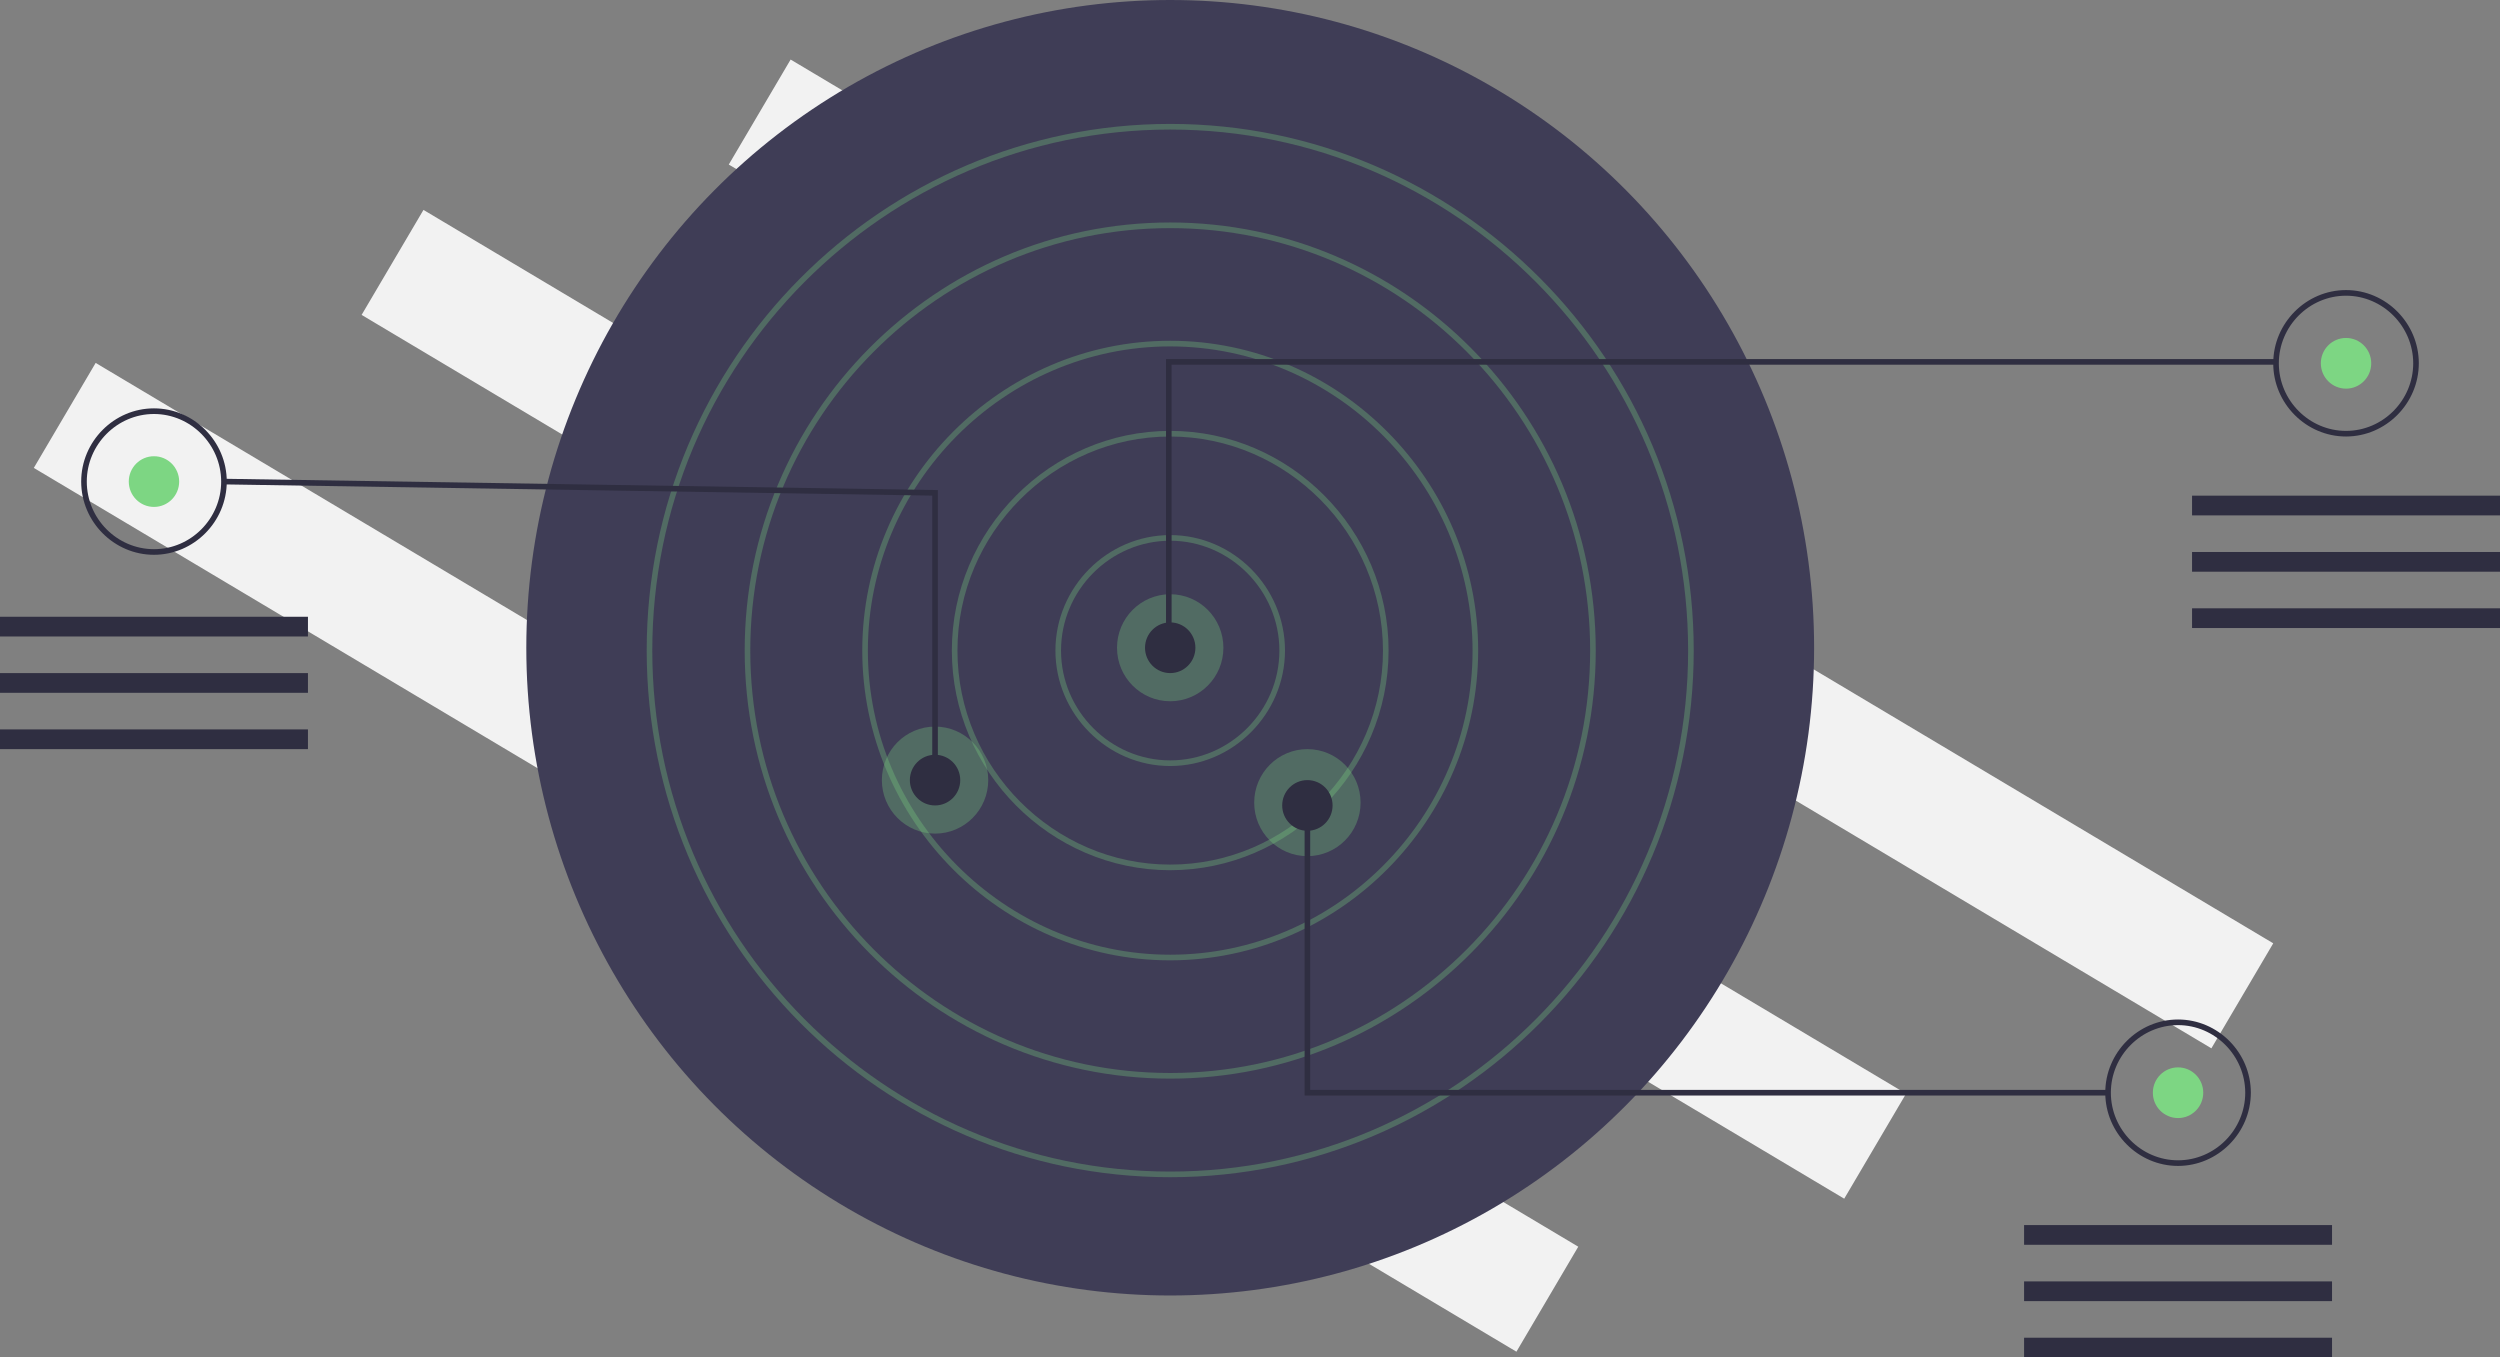 <svg xmlns="http://www.w3.org/2000/svg" xmlns:xlink="http://www.w3.org/1999/xlink" height="133.142" width="245.208">
  <rect width="100%" height="100%" fill="#808080" stroke="none"/>
  <g opacity="1">
    <g opacity="1">
      <g opacity="1">
        <path fill="rgb(242,242,242)" fill-opacity="1" opacity="1" fill-rule="evenodd" d="M222.967 92.524L77.547 5.84L71.481 16.139L216.9 102.823L222.967 92.524Z"/>
      </g>
      <g opacity="1">
        <path fill="rgb(242,242,242)" fill-opacity="1" opacity="1" fill-rule="evenodd" d="M186.953 107.272L41.535 20.588L35.468 30.887L180.887 117.571L186.953 107.272Z"/>
      </g>
      <g opacity="1">
        <path fill="rgb(242,242,242)" fill-opacity="1" opacity="1" fill-rule="evenodd" d="M154.801 122.28L9.382 35.596L3.316 45.895L148.735 132.579L154.801 122.28Z"/>
      </g>
      <g opacity="1">
        <ellipse fill="rgb(63,61,86)" fill-opacity="1" opacity="1" rx="63.156" ry="63.533" cx="114.778" cy="63.533"/>
      </g>
      <g opacity="1">
        <g opacity="1">
          <path fill="rgb(125,214,131)" fill-opacity="0.3" opacity="1" fill-rule="evenodd" d="M103.52 63.809C103.52 70.021 108.602 75.134 114.778 75.134C120.952 75.127 126.029 70.019 126.037 63.809C126.037 57.596 120.954 52.483 114.778 52.483C108.602 52.483 103.52 57.596 103.52 63.809ZM104.069 63.809C104.069 57.899 108.903 53.036 114.778 53.036C120.651 53.042 125.481 57.901 125.487 63.809C125.487 69.718 120.653 74.581 114.778 74.581C108.903 74.581 104.069 69.718 104.069 63.809Z"/>
        </g>
        <g opacity="1">
          <path fill="rgb(125,214,131)" fill-opacity="0.3" opacity="1" fill-rule="evenodd" d="M93.36 63.809C93.36 75.629 103.029 85.354 114.778 85.354C126.523 85.341 136.183 75.623 136.196 63.809C136.196 51.989 126.528 42.263 114.778 42.263C103.029 42.263 93.36 51.989 93.36 63.809ZM93.91 63.809C93.91 52.292 103.33 42.815 114.778 42.815C126.221 42.828 135.634 52.297 135.647 63.809C135.647 75.325 126.226 84.802 114.778 84.802C103.33 84.802 93.91 75.325 93.91 63.809Z"/>
        </g>
        <g opacity="1">
          <path fill="rgb(125,214,131)" fill-opacity="0.3" opacity="1" fill-rule="evenodd" d="M84.574 63.809C84.574 80.477 98.208 94.194 114.778 94.194C131.341 94.175 144.964 80.47 144.983 63.809C144.983 47.14 131.348 33.423 114.778 33.423C98.208 33.423 84.574 47.14 84.574 63.809ZM85.123 63.809C85.123 47.443 98.51 33.976 114.778 33.976C131.04 33.995 144.416 47.45 144.434 63.809C144.434 80.175 131.047 93.641 114.778 93.641C98.51 93.641 85.123 80.175 85.123 63.809Z"/>
        </g>
        <g opacity="1">
          <path fill="rgb(125,214,131)" fill-opacity="0.3" opacity="1" fill-rule="evenodd" d="M73.041 63.809C73.041 86.96 91.764 105.795 114.778 105.795C137.793 105.795 156.516 86.96 156.516 63.809C156.516 40.657 137.793 21.822 114.778 21.822C91.764 21.822 73.041 40.657 73.041 63.809ZM73.59 63.809C73.59 40.962 92.067 22.375 114.778 22.375C137.49 22.375 155.967 40.962 155.967 63.809C155.967 86.656 137.49 105.243 114.778 105.243C92.067 105.243 73.59 86.656 73.59 63.809Z"/>
        </g>
        <g opacity="1">
          <path fill="rgb(125,214,131)" fill-opacity="0.3" opacity="1" fill-rule="evenodd" d="M63.43 63.809C63.43 92.291 86.465 115.463 114.778 115.463C143.092 115.463 166.126 92.291 166.126 63.809C166.126 35.326 143.092 12.154 114.778 12.154C86.465 12.154 63.43 35.326 63.43 63.809ZM63.979 63.809C63.979 35.631 86.768 12.707 114.778 12.707C142.789 12.707 165.577 35.631 165.577 63.809C165.577 91.987 142.789 114.911 114.778 114.911C86.768 114.911 63.979 91.987 63.979 63.809Z"/>
        </g>
        <g opacity="1">
          <ellipse fill="rgb(125,214,131)" fill-opacity="0.3" opacity="1" rx="5.217" ry="5.248" cx="114.778" cy="63.533"/>
        </g>
        <g opacity="1">
          <ellipse fill="rgb(125,214,131)" fill-opacity="0.3" opacity="1" rx="5.217" ry="5.248" cx="128.233" cy="78.725"/>
        </g>
        <g opacity="1">
          <ellipse fill="rgb(125,214,131)" fill-opacity="0.3" opacity="1" rx="5.217" ry="5.248" cx="91.713" cy="76.515"/>
        </g>
        <g opacity="1">
          <ellipse fill="rgb(125,214,131)" fill-opacity="1" opacity="1" rx="2.471" ry="2.486" cx="230.106" cy="35.634"/>
        </g>
        <g opacity="1">
          <ellipse fill="rgb(125,214,131)" fill-opacity="1" opacity="1" rx="2.471" ry="2.486" cx="213.63" cy="107.177"/>
        </g>
        <g opacity="1">
          <ellipse fill="rgb(125,214,131)" fill-opacity="1" opacity="1" rx="2.471" ry="2.486" cx="15.102" cy="47.235"/>
        </g>
      </g>
      <g opacity="1">
        <ellipse fill="rgb(47,46,65)" fill-opacity="1" opacity="1" rx="2.471" ry="2.486" cx="114.778" cy="63.533"/>
      </g>
      <g opacity="1">
        <ellipse fill="rgb(47,46,65)" fill-opacity="1" opacity="1" rx="2.471" ry="2.486" cx="91.713" cy="76.515"/>
      </g>
      <g opacity="1">
        <ellipse fill="rgb(47,46,65)" fill-opacity="1" opacity="1" rx="2.471" ry="2.486" cx="128.233" cy="79.001"/>
      </g>
      <g opacity="1">
        <path fill="rgb(47,46,65)" fill-opacity="1" opacity="1" fill-rule="evenodd" d="M114.915 63.67L114.366 63.67L114.366 35.219L223.378 35.219L223.378 35.772L114.915 35.772L114.915 63.67Z"/>
      </g>
      <g opacity="1">
        <path fill="rgb(47,46,65)" fill-opacity="1" opacity="1" fill-rule="evenodd" d="M222.966 35.633C222.966 39.573 226.189 42.815 230.106 42.815C234.021 42.811 237.241 39.571 237.245 35.633C237.245 31.693 234.022 28.451 230.106 28.451C226.189 28.451 222.966 31.693 222.966 35.633ZM223.516 35.634C223.516 31.997 226.49 29.004 230.106 29.004C233.719 29.008 236.692 31.998 236.696 35.634C236.696 39.27 233.721 42.263 230.106 42.263C226.49 42.263 223.516 39.27 223.516 35.634Z"/>
      </g>
      <g opacity="1">
        <path fill="rgb(47,46,65)" fill-opacity="1" opacity="1" fill-rule="evenodd" d="M206.491 107.177C206.491 111.116 209.714 114.358 213.63 114.358C217.545 114.354 220.765 111.115 220.77 107.177C220.77 103.236 217.547 99.995 213.63 99.995C209.714 99.995 206.491 103.236 206.491 107.177ZM207.04 107.177C207.04 103.54 210.015 100.547 213.63 100.547C217.244 100.551 220.216 103.541 220.22 107.177C220.22 110.813 217.245 113.806 213.63 113.806C210.015 113.806 207.04 110.813 207.04 107.177Z"/>
      </g>
      <g opacity="1">
        <path fill="rgb(47,46,65)" fill-opacity="1" opacity="1" fill-rule="evenodd" d="M7.963 47.235C7.963 51.175 11.186 54.417 15.102 54.417C19.017 54.413 22.237 51.173 22.242 47.235C22.242 43.295 19.019 40.053 15.102 40.053C11.186 40.053 7.963 43.295 7.963 47.235ZM8.512 47.235C8.512 43.598 11.487 40.606 15.102 40.606C18.716 40.61 21.688 43.6 21.693 47.235C21.693 50.872 18.718 53.865 15.102 53.865C11.487 53.865 8.512 50.872 8.512 47.235Z"/>
      </g>
      <g opacity="1">
        <path fill="rgb(47,46,65)" fill-opacity="1" opacity="1" fill-rule="evenodd" d="M91.987 76.515L91.438 76.515L91.438 48.612L21.963 47.511L21.971 46.959L91.987 48.068L91.987 76.515Z"/>
      </g>
      <g opacity="1">
        <path fill="rgb(47,46,65)" fill-opacity="1" opacity="1" fill-rule="evenodd" d="M206.765 107.453L127.959 107.453L127.959 79.001L128.508 79.001L128.508 106.9L206.765 106.9L206.765 107.453Z"/>
      </g>
      <g opacity="1">
        <rect fill="rgb(47,46,65)" fill-opacity="1" opacity="1" x="215.003" y="48.616" width="30.205" height="1.934" rx="0" ry="0"/>
      </g>
      <g opacity="1">
        <rect fill="rgb(47,46,65)" fill-opacity="1" opacity="1" x="215.003" y="54.141" width="30.205" height="1.934" rx="0" ry="0"/>
      </g>
      <g opacity="1">
        <rect fill="rgb(47,46,65)" fill-opacity="1" opacity="1" x="215.003" y="59.665" width="30.205" height="1.934" rx="0" ry="0"/>
      </g>
      <g opacity="1">
        <rect fill="rgb(47,46,65)" fill-opacity="1" opacity="1" x="198.528" y="120.159" width="30.205" height="1.934" rx="0" ry="0"/>
      </g>
      <g opacity="1">
        <rect fill="rgb(47,46,65)" fill-opacity="1" opacity="1" x="198.528" y="125.684" width="30.205" height="1.934" rx="0" ry="0"/>
      </g>
      <g opacity="1">
        <rect fill="rgb(47,46,65)" fill-opacity="1" opacity="1" x="198.528" y="131.208" width="30.205" height="1.934" rx="0" ry="0"/>
      </g>
      <g opacity="1">
        <rect fill="rgb(47,46,65)" fill-opacity="1" opacity="1" x="2.2737367544323206e-13" y="60.494" width="30.205" height="1.934" rx="0" ry="0"/>
      </g>
      <g opacity="1">
        <rect fill="rgb(47,46,65)" fill-opacity="1" opacity="1" x="2.2737367544323206e-13" y="66.019" width="30.205" height="1.934" rx="0" ry="0"/>
      </g>
      <g opacity="1">
        <rect fill="rgb(47,46,65)" fill-opacity="1" opacity="1" x="2.2737367544323206e-13" y="71.543" width="30.205" height="1.934" rx="0" ry="0"/>
      </g>
    </g>
  </g>
</svg>
